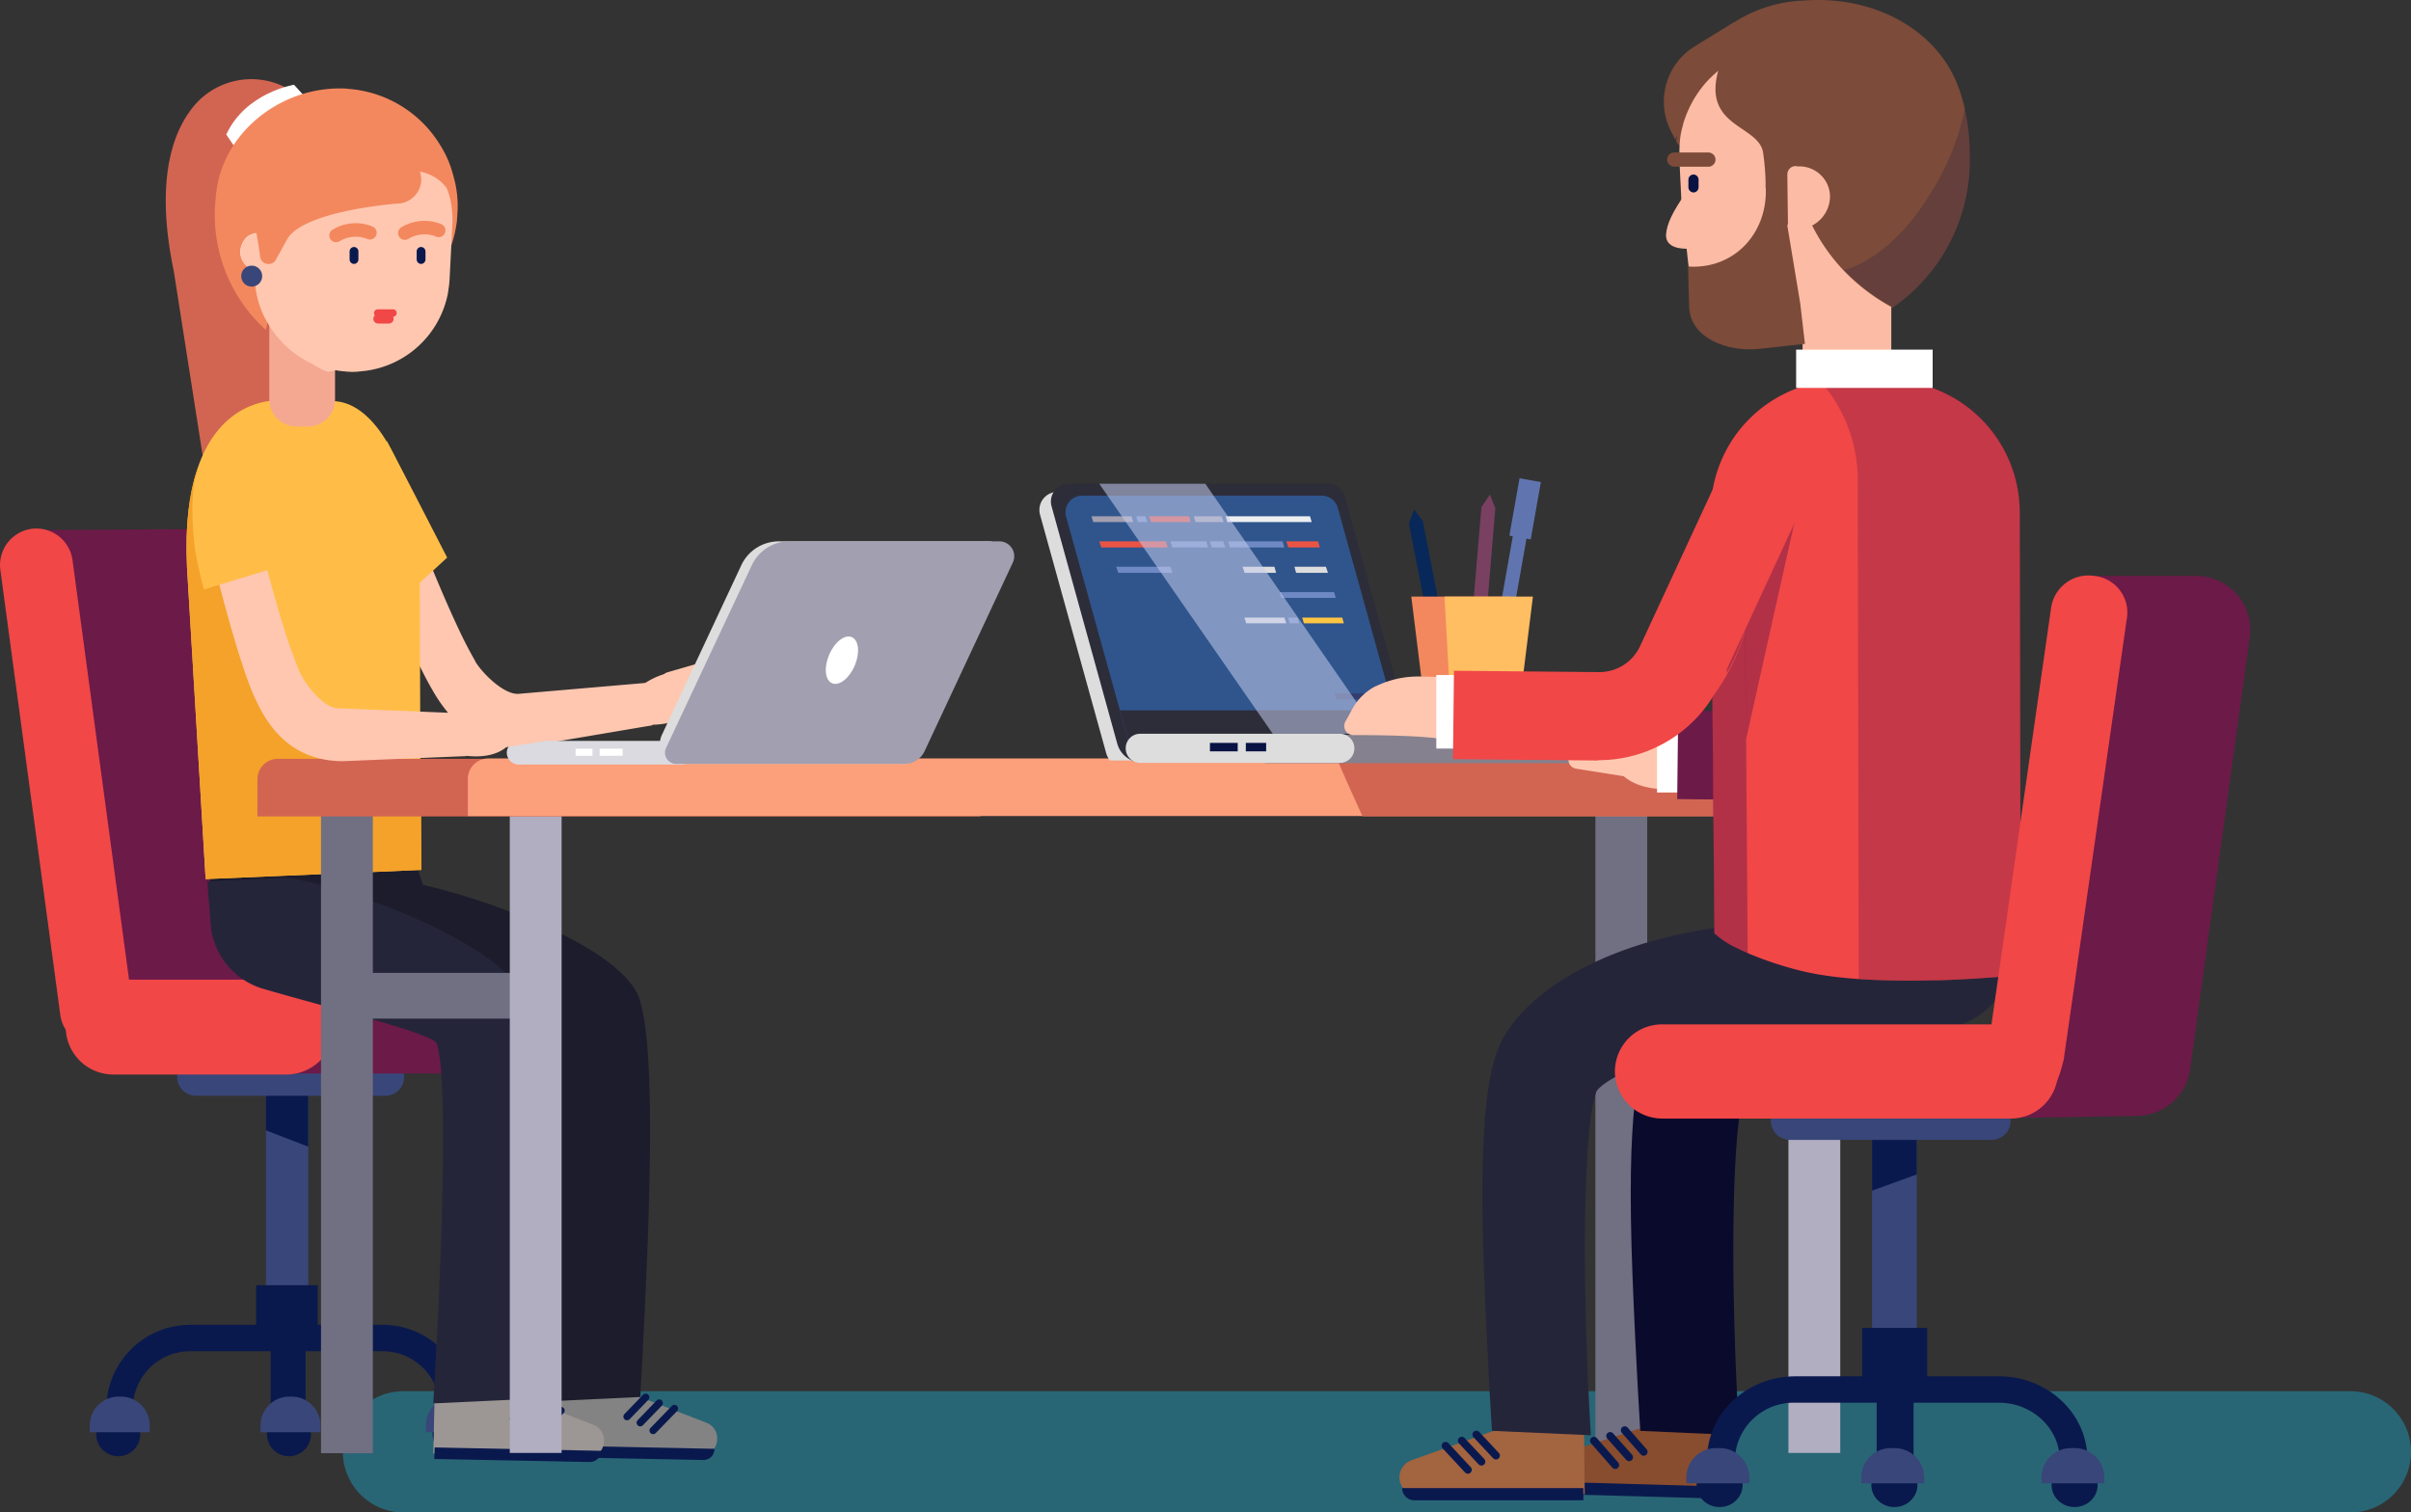 <svg xmlns="http://www.w3.org/2000/svg" viewBox="0 0 366.593 230">
  <rect x="0" y="0" width="366.593" height="230" fill="#333333" stroke="none"/>
  <defs>
    <style>
      .cls-1 {
        fill: #6075b0;
      }

      .cls-2 {
        fill: #794061;
      }

      .cls-3 {
        fill: #072859;
      }

      .cls-4 {
        fill: #f3885e;
      }

      .cls-5 {
        fill: #ffbe62;
      }

      .cls-6 {
        fill: #7c4b39;
      }

      .cls-7 {
        fill: #fcbba4;
      }

      .cls-8, .cls-9 {
        fill: #081344;
      }

      .cls-9 {
        opacity: 0.2;
      }

      .cls-10, .cls-11 {
        fill: #0c0f39;
      }

      .cls-10 {
        opacity: 0.62;
      }

      .cls-11 {
        opacity: 0.16;
      }

      .cls-12 {
        fill: #2193b0;
        opacity: 0.54;
      }

      .cls-13 {
        fill: #d26552;
      }

      .cls-14 {
        fill: #ffc7b0;
      }

      .cls-15 {
        fill: #ffbd48;
      }

      .cls-16, .cls-40, .cls-47, .cls-48 {
        fill: #6c1a48;
      }

      .cls-17 {
        fill: #f14747;
      }

      .cls-18 {
        fill: #394679;
      }

      .cls-19 {
        fill: #0a194d;
      }

      .cls-20 {
        fill: #1c1c2d;
      }

      .cls-21 {
        fill: #848383;
      }

      .cls-22, .cls-44, .cls-51 {
        fill: none;
        stroke-linecap: round;
        stroke-miterlimit: 10;
      }

      .cls-22, .cls-44 {
        stroke: #0a194d;
      }

      .cls-22 {
        stroke-width: 1.114px;
      }

      .cls-23 {
        fill: #9c9694;
      }

      .cls-24 {
        fill: #25253a;
      }

      .cls-25 {
        fill: #f4a22a;
      }

      .cls-26 {
        fill: #716f82;
      }

      .cls-27 {
        fill: #b1aec1;
      }

      .cls-28 {
        fill: #fc9f7b;
      }

      .cls-29 {
        fill: #ddd;
      }

      .cls-30 {
        fill: #2d2d3a;
      }

      .cls-31 {
        fill: #2f558c;
      }

      .cls-32 {
        fill: #eceef0;
      }

      .cls-33 {
        fill: #ea5444;
      }

      .cls-34 {
        fill: #a29fb0;
      }

      .cls-35 {
        fill: #6e89c4;
      }

      .cls-36 {
        fill: #ffc543;
      }

      .cls-37 {
        fill: #313d6e;
      }

      .cls-38 {
        fill: #85818e;
      }

      .cls-39 {
        fill: #c5cbed;
        opacity: 0.55;
      }

      .cls-40 {
        opacity: 0.37;
      }

      .cls-41 {
        fill: #dadae0;
      }

      .cls-42 {
        fill: #fff;
      }

      .cls-43 {
        fill: #884c2e;
      }

      .cls-44 {
        stroke-width: 1.185px;
      }

      .cls-45 {
        fill: #0a0a2c;
      }

      .cls-46 {
        fill: #a36440;
      }

      .cls-47 {
        opacity: 0.33;
      }

      .cls-48 {
        opacity: 0.48;
      }

      .cls-49 {
        fill: #f4a891;
      }

      .cls-50 {
        fill: #ffdcd4;
      }

      .cls-51 {
        stroke: #f3885e;
        stroke-width: 2.054px;
      }
    </style>
  </defs>
  <g id="separator_vector" transform="translate(-0.002 0.019)">
    <g id="Group_270" data-name="Group 270" transform="translate(214.229 72.711)">
      <g id="Group_266" data-name="Group 266" transform="translate(12.083)">
        <rect id="Rectangle_107" data-name="Rectangle 107" class="cls-1" width="2.112" height="29.412" transform="translate(5.127 0.829) rotate(10.038)"/>
        <rect id="Rectangle_108" data-name="Rectangle 108" class="cls-1" width="3.297" height="8.86" transform="translate(4.735 0) rotate(10.038)"/>
      </g>
      <g id="Group_267" data-name="Group 267" transform="translate(8.551 2.484)">
        <path id="Path_439" data-name="Path 439" class="cls-2" d="M434.663,177.421l-2.163-.206,2.472-29.309L436.26,146l.824,2.06Z" transform="translate(-432.5 -146)"/>
      </g>
      <g id="Group_268" data-name="Group 268" transform="translate(0 4.75)">
        <path id="Path_440" data-name="Path 440" class="cls-3" d="M423.626,181.048l-2.06.412-5.666-28.9.773-2.163,1.339,1.751Z" transform="translate(-415.9 -150.4)"/>
      </g>
      <g id="Group_269" data-name="Group 269" transform="translate(0.361 17.988)">
        <path id="Path_441" data-name="Path 441" class="cls-4" d="M428.7,200.206h-9.117L416.6,176.1h15.092Z" transform="translate(-416.6 -176.1)"/>
        <path id="Path_442" data-name="Path 442" class="cls-5" d="M436.856,200.206h-9.117L426.4,176.1h13.444Z" transform="translate(-421.352 -176.1)"/>
      </g>
    </g>
    <g id="Group_271" data-name="Group 271" transform="translate(252.984 -0.019)">
      <path id="Path_443" data-name="Path 443" class="cls-6" d="M501.832,6.5l-6.027,3.709A9.87,9.87,0,0,0,492.2,23.035c.464.927.773,1.494.67,1.442-.206-.258,9.22-17.874,9.22-17.874" transform="translate(-491.138 -3.142)"/>
      <path id="Path_444" data-name="Path 444" class="cls-7" d="M537.3,94.482h3.091a5.221,5.221,0,0,0,5.2-5.2V74.7a5.221,5.221,0,0,0-5.2-5.2H537.3a5.221,5.221,0,0,0-5.2,5.2V89.28A5.289,5.289,0,0,0,537.3,94.482Z" transform="translate(-511 -33.691)"/>
      <path id="Path_445" data-name="Path 445" class="cls-6" d="M494.8,21.316c-.155,1.185,5.357,3.142,5.46,4.43l-.876,2.472c6.748-2.472.773,1.288.773,1.288,2.009,5.975,1.288,9.272,7.057,11.538a21.419,21.419,0,0,0,9.272,1.442c4.378-.309,8.293,1.082,11.487-.464a5.663,5.663,0,0,0,1.854-1.339,22.982,22.982,0,0,0,2.987-3.709c.309-.515.618-1.03.927-1.6,1.751-3.348,5.254-13.135,5-17.2C537.962,6.79,527.042-.782,514.525.042c-.309,0-.618.052-.979.052a21.106,21.106,0,0,0-16.071,9.272c-.206.258-.361.567-.567.876h0C495.879,11.89,495.364,19,495.364,19A8.492,8.492,0,0,0,494.8,21.316Z" transform="translate(-492.91 0.019)"/>
      <path id="Path_446" data-name="Path 446" class="cls-7" d="M495.768,31.256l.154,3.142.258,5.151.412,1.854c.052.824.464,5.1.618,5.872,1.442,7.314,6.233,8.86,13.7,9.787a2.937,2.937,0,0,0,.67.052,12.589,12.589,0,0,0,2.421.052,16.754,16.754,0,0,0,2.318-.309,14.544,14.544,0,0,0,4.224-1.391h0a17.58,17.58,0,0,0,7.778-7.211,16.618,16.618,0,0,0,2.215-7.881V38.365l-.1-1.494-.258-5.1V31.72h0l-.052-.927-.052-.721-.052-.67v-.155a12.441,12.441,0,0,0-.67-3.4,16.285,16.285,0,0,0-.824-2.215l-.155-.309a17.577,17.577,0,0,0-.876-1.7h0a16.788,16.788,0,0,0-4.945-5.305c-.412-.309-.824-.567-1.236-.824a17.629,17.629,0,0,0-9.941-2.421,15.1,15.1,0,0,0-7.623,2.524,18.011,18.011,0,0,0-3.915,3.194,16.743,16.743,0,0,0-3.451,6.13,1.212,1.212,0,0,0-.1.412,11.548,11.548,0,0,0-.464,2.318A27.8,27.8,0,0,0,495.768,31.256Z" transform="translate(-493.367 -6.316)"/>
      <path id="Path_447" data-name="Path 447" class="cls-6" d="M507.222,11.656c-3.657,10.1,5.975,9.272,6.439,13.908a36.94,36.94,0,0,1,.361,5.1l.721,2.369a1.715,1.715,0,0,0,1.648,1.236,1.737,1.737,0,0,0,1.751-1.751v-.052l-.1-3.76,1.854,5a28.383,28.383,0,0,0,5.975,9.581,29.8,29.8,0,0,0,7.469,5.666,27.205,27.205,0,0,0,11.744-22.973,35.3,35.3,0,0,0-.206-3.966,32.876,32.876,0,0,0-.618-3.5C539.518-1.325,515.1,5.423,512.785,6.3,510.312,7.226,507.222,11.656,507.222,11.656Z" transform="translate(-498.536 -2.168)"/>
      <path id="Path_448" data-name="Path 448" class="cls-7" d="M491.8,63.236v.258c.052,1.082.979,1.957,3.3,1.906l-.309-8.5C492.882,59.733,491.955,61.433,491.8,63.236Z" transform="translate(-491.459 -27.581)"/>
      <path id="Path_449" data-name="Path 449" class="cls-6" d="M493.182,47.163h5.2a1.088,1.088,0,0,0,1.082-1.082h0A1.088,1.088,0,0,0,498.384,45h-5.2a1.088,1.088,0,0,0-1.082,1.082h0A1.124,1.124,0,0,0,493.182,47.163Z" transform="translate(-491.604 -21.811)"/>
      <path id="Path_450" data-name="Path 450" class="cls-8" d="M499.173,54.23h0a.792.792,0,0,0,.773-.773V52.273a.792.792,0,0,0-.773-.773h0a.792.792,0,0,0-.773.773v1.133A.8.8,0,0,0,499.173,54.23Z" transform="translate(-494.659 -24.963)"/>
      <path id="Path_451" data-name="Path 451" class="cls-9" d="M544.4,56.376a29.8,29.8,0,0,0,7.469,5.666,27.205,27.205,0,0,0,11.744-22.973,35.3,35.3,0,0,0-.206-3.966,32.846,32.846,0,0,0-.618-3.5,38.167,38.167,0,0,1-5.409,13.341C552.075,53.595,546.306,55.861,544.4,56.376Z" transform="translate(-516.965 -15.313)"/>
      <path id="Path_452" data-name="Path 452" class="cls-6" d="M498.3,64.438l.154,5.975c0,5.1,6.027,7.108,10.508,6.645l7.108-.773L515.35,70.1l-1.957-11.8,3.142-8.808L510.1,52.178h0c.464,7.005-4.533,12.671-11.538,12.362Z" transform="translate(-494.611 -23.993)"/>
      <path id="Path_453" data-name="Path 453" class="cls-7" d="M528.888,49a1.275,1.275,0,0,0-1.288,1.288l.052,4.43.052,3.863h1.854a5.02,5.02,0,0,0,4.533-4.945,4.552,4.552,0,0,0-1.442-3.3,4.686,4.686,0,0,0-3.091-1.288h-.412Z" transform="translate(-508.818 -23.751)"/>
    </g>
    <g id="separator_vector-2" data-name="separator_vector" transform="translate(0.002 12.019)">
      <path id="Path_454" data-name="Path 454" class="cls-10" d="M253.4,211.2v0Z" transform="translate(-122.876 -114.439)"/>
      <path id="Path_455" data-name="Path 455" class="cls-11" d="M253.4,211.2v0Z" transform="translate(-122.876 -114.439)"/>
      <path id="Path_456" data-name="Path 456" class="cls-12" d="M110.42,429.14H406.446a9.211,9.211,0,0,0,9.22-9.22h0a9.211,9.211,0,0,0-9.22-9.22H110.42a9.211,9.211,0,0,0-9.22,9.22h0A9.244,9.244,0,0,0,110.42,429.14Z" transform="translate(-49.073 -211.178)"/>
      <g id="Group_291" data-name="Group 291">
        <path id="Path_457" data-name="Path 457" class="cls-13" d="M73.282,31.617l-1.391-2.472a11.454,11.454,0,0,0-9.169-5.769h0a11.39,11.39,0,0,0-9.89,4.533h0c-.206.258-.361.515-.515.721-3.245,4.79-4.533,12.568-2.163,23.9l4.533,28.948,15.2,2.163,4.842-45.9A11.48,11.48,0,0,0,73.282,31.617Z" transform="translate(-23.731 -23.35)"/>
        <g id="Group_275" data-name="Group 275" transform="translate(56.35 60.807)">
          <g id="Group_273" data-name="Group 273" transform="translate(39.25 27.312)">
            <g id="Group_272" data-name="Group 272" transform="translate(5.111)">
              <path id="Path_458" data-name="Path 458" class="cls-14" d="M196.8,198.429l7.108-2.06a1.009,1.009,0,0,0,.67-1.236h0a1.009,1.009,0,0,0-1.236-.67l-7.108,2.06a1.009,1.009,0,0,0-.67,1.236h0A1.009,1.009,0,0,0,196.8,198.429Z" transform="translate(-195.523 -194.423)"/>
              <path id="Path_459" data-name="Path 459" class="cls-14" d="M201.7,202.017l5.718-1.648a1.009,1.009,0,0,0,.67-1.236h0a1.009,1.009,0,0,0-1.236-.67l-5.718,1.648a1.009,1.009,0,0,0-.67,1.236h0A.989.989,0,0,0,201.7,202.017Z" transform="translate(-197.899 -196.362)"/>
              <path id="Path_460" data-name="Path 460" class="cls-14" d="M199.7,207.026l6.748-1.957a1.009,1.009,0,0,0,.67-1.236h0a1.009,1.009,0,0,0-1.236-.67l-6.748,1.957a1.009,1.009,0,0,0-.67,1.236h0A1.033,1.033,0,0,0,199.7,207.026Z" transform="translate(-196.929 -198.641)"/>
            </g>
            <path id="Path_461" data-name="Path 461" class="cls-14" d="M194.872,197.8c-.052,0-.979.1-1.906.206a11.133,11.133,0,0,0-4.687,1.648l-2.678,1.751a45.957,45.957,0,0,0,2.472,4.687c5.615.309,7.211-2.421,7.211-2.421Z" transform="translate(-185.6 -196.06)"/>
          </g>
          <g id="Group_274" data-name="Group 274">
            <path id="Path_462" data-name="Path 462" class="cls-14" d="M109.4,152.062s3.3,8.808,6.645,16.019c.927,2.009,1.854,3.863,2.73,5.357.258.464.515.876.773,1.288,3.348,5.151,7.778,8.087,14.114,7.263.052,0,18.595-3.142,18.595-3.142l-1.082-6.439-19.162,1.648c-2.06.258-5.151-2.627-6.49-4.584a2.088,2.088,0,0,1-.258-.464c-.618-1.082-1.339-2.421-2.06-3.915-4.327-8.963-9.787-23.694-9.787-23.694Z" transform="translate(-109.4 -141.4)"/>
          </g>
        </g>
        <path id="Path_463" data-name="Path 463" class="cls-15" d="M114.1,130c.361.567,9.22,17.822,9.22,17.822l-6.9,6.336Z" transform="translate(-55.329 -75.065)"/>
        <g id="Group_282" data-name="Group 282" transform="translate(0 68.328)">
          <path id="Path_464" data-name="Path 464" class="cls-16" d="M66.664,229.549,25.147,233.67,9.9,156.354l23.488-.155a21.787,21.787,0,0,1,21.428,17.307Z" transform="translate(-4.802 -156.098)"/>
          <path id="Path_465" data-name="Path 465" class="cls-17" d="M9.17,229.969.053,162.285a5.562,5.562,0,0,1,4.739-6.233h0a5.562,5.562,0,0,1,6.233,4.739l9.117,67.684a5.562,5.562,0,0,1-4.739,6.233h0A5.525,5.525,0,0,1,9.17,229.969Z" transform="translate(-0.002 -156.002)"/>
          <g id="Group_281" data-name="Group 281" transform="translate(9.992 68.455)">
            <g id="Group_276" data-name="Group 276" transform="translate(30.442 14.783)">
              <rect id="Rectangle_109" data-name="Rectangle 109" class="cls-18" width="6.439" height="37.963"/>
              <path id="Path_466" data-name="Path 466" class="cls-19" d="M84.939,321.9v8.551L78.5,327.978v-5.821C80.148,322.106,83.239,321.952,84.939,321.9Z" transform="translate(-78.5 -319.685)"/>
            </g>
            <path id="Path_467" data-name="Path 467" class="cls-18" d="M83.927,318.069H55.185a2.88,2.88,0,0,1-2.885-2.885h0a2.88,2.88,0,0,1,2.885-2.885H83.927a2.88,2.88,0,0,1,2.885,2.885h0A2.88,2.88,0,0,1,83.927,318.069Z" transform="translate(-35.353 -300.247)"/>
            <path id="Path_468" data-name="Path 468" class="cls-16" d="M103.129,303.323H70.111a7.233,7.233,0,0,1-7.211-7.211h0a7.233,7.233,0,0,1,7.211-7.211h33.018a7.233,7.233,0,0,1,7.211,7.211h0A7.233,7.233,0,0,1,103.129,303.323Z" transform="translate(-40.493 -288.9)"/>
            <path id="Path_469" data-name="Path 469" class="cls-17" d="M53.036,303.623H26.611a7.233,7.233,0,0,1-7.211-7.211h0a7.233,7.233,0,0,1,7.211-7.211H53.036a7.233,7.233,0,0,1,7.211,7.211h0A7.3,7.3,0,0,1,53.036,303.623Z" transform="translate(-19.4 -289.046)"/>
            <g id="Group_278" data-name="Group 278" transform="translate(6.181 46.616)">
              <g id="Group_277" data-name="Group 277" transform="translate(0 6.027)">
                <path id="Path_470" data-name="Path 470" class="cls-19" d="M86.155,403.823H82.137a8.727,8.727,0,0,0-8.705-8.705H44.123a8.727,8.727,0,0,0-8.705,8.705H31.4A12.75,12.75,0,0,1,44.123,391.1H73.432A12.75,12.75,0,0,1,86.155,403.823Z" transform="translate(-31.4 -391.1)"/>
              </g>
              <rect id="Rectangle_110" data-name="Rectangle 110" class="cls-19" width="9.375" height="6.13" transform="translate(22.767)"/>
            </g>
            <g id="Group_279" data-name="Group 279" transform="translate(3.657 63.563)">
              <ellipse id="Ellipse_31" data-name="Ellipse 31" class="cls-19" cx="3.348" cy="3.348" rx="3.348" ry="3.348" transform="translate(0.979 2.369)"/>
              <path id="Path_471" data-name="Path 471" class="cls-18" d="M35.669,417.708H26.5v-1.03a4.375,4.375,0,0,1,4.378-4.378h.361a4.375,4.375,0,0,1,4.378,4.378v1.03Z" transform="translate(-26.5 -412.3)"/>
              <ellipse id="Ellipse_32" data-name="Ellipse 32" class="cls-19" cx="3.348" cy="3.348" rx="3.348" ry="3.348" transform="translate(52.128 2.369)"/>
              <path id="Path_472" data-name="Path 472" class="cls-18" d="M134.869,417.708H125.7v-1.03a4.375,4.375,0,0,1,4.378-4.378h.361a4.375,4.375,0,0,1,4.378,4.378v1.03Z" transform="translate(-74.602 -412.3)"/>
            </g>
            <rect id="Rectangle_111" data-name="Rectangle 111" class="cls-19" width="5.305" height="12.053" transform="translate(31.163 53.879)"/>
            <g id="Group_280" data-name="Group 280" transform="translate(29.618 63.563)">
              <ellipse id="Ellipse_33" data-name="Ellipse 33" class="cls-19" cx="3.348" cy="3.348" rx="3.348" ry="3.348" transform="translate(0.979 2.369)"/>
              <path id="Path_473" data-name="Path 473" class="cls-18" d="M86.017,417.708H76.9v-1.03a4.375,4.375,0,0,1,4.378-4.378h.361a4.375,4.375,0,0,1,4.378,4.378Z" transform="translate(-76.9 -412.3)"/>
            </g>
          </g>
        </g>
        <path id="Path_474" data-name="Path 474" class="cls-3" d="M109.058,306.9l-.258-.1A.229.229,0,0,0,109.058,306.9Z" transform="translate(-52.759 -160.796)"/>
        <path id="Path_475" data-name="Path 475" class="cls-3" d="M109.058,306.9l-.258-.1A.229.229,0,0,0,109.058,306.9Z" transform="translate(-52.759 -160.796)"/>
        <path id="Path_476" data-name="Path 476" class="cls-20" d="M61.6,243.5l.309,12.311c.155,6.748,2.885,12.414,11.487,12.671L95.8,271.367v-13.5l-2.885-9.22Z" transform="translate(-29.871 -130.102)"/>
        <g id="Group_286" data-name="Group 286" transform="translate(58.256 121.794)">
          <g id="Group_283" data-name="Group 283" transform="translate(24.828 78.089)">
            <path id="Path_477" data-name="Path 477" class="cls-21" d="M161.3,420.208l23.385.618a2.507,2.507,0,0,0,2.575-2.524h0a2.508,2.508,0,0,0-1.648-2.472l-11.435-4.43H161.506Z" transform="translate(-161.3 -411.4)"/>
            <path id="Path_478" data-name="Path 478" class="cls-19" d="M185.243,428.915l-23.643-.464.052-1.751,25.343.515h0A1.664,1.664,0,0,1,185.243,428.915Z" transform="translate(-161.445 -418.819)"/>
          </g>
          <g id="Group_284" data-name="Group 284" transform="translate(37.087 78.655)">
            <line id="Line_46" data-name="Line 46" class="cls-22" y1="2.936" x2="2.833"/>
            <line id="Line_47" data-name="Line 47" class="cls-22" y1="2.988" x2="2.885" transform="translate(2.009 0.876)"/>
            <line id="Line_48" data-name="Line 48" class="cls-22" y1="3.348" x2="3.245" transform="translate(3.966 1.7)"/>
          </g>
          <g id="Group_285" data-name="Group 285">
            <path id="Path_479" data-name="Path 479" class="cls-20" d="M137.979,339.073c1.391-23.334,2.266-50.479.464-54.858-1.854-2.73-13.908-5.563-25.343-8.705l2.421-15.71c9.22,1.442,31.266,8.705,36.005,16.844,2.009,3.451,2.679,15.762,1.751,39.559-.515,12.465-1.082,22.2-1.082,22.2Z" transform="translate(-113.1 -259.8)"/>
          </g>
        </g>
        <g id="Group_290" data-name="Group 290" transform="translate(31.523 121.434)">
          <g id="Group_287" data-name="Group 287" transform="translate(34.357 78.758)">
            <path id="Path_480" data-name="Path 480" class="cls-23" d="M127.9,420.808l23.385.618a2.507,2.507,0,0,0,2.575-2.524h0a2.508,2.508,0,0,0-1.648-2.472L140.777,412H128.106Z" transform="translate(-127.9 -412)"/>
            <path id="Path_481" data-name="Path 481" class="cls-19" d="M151.843,429.515l-23.643-.464.052-1.751,25.343.515h0A1.759,1.759,0,0,1,151.843,429.515Z" transform="translate(-128.045 -419.419)"/>
          </g>
          <g id="Group_288" data-name="Group 288" transform="translate(46.565 79.273)">
            <line id="Line_49" data-name="Line 49" class="cls-22" y1="2.988" x2="2.833"/>
            <line id="Line_50" data-name="Line 50" class="cls-22" y1="2.936" x2="2.885" transform="translate(2.009 0.927)"/>
            <line id="Line_51" data-name="Line 51" class="cls-22" y1="3.297" x2="3.245" transform="translate(3.966 1.751)"/>
          </g>
          <g id="Group_289" data-name="Group 289">
            <path id="Path_482" data-name="Path 482" class="cls-24" d="M95.557,339.043c1.391-23.334,2.266-50.479.464-54.858-1.7-1.7-15.144-4.945-26.321-8.19a11.208,11.208,0,0,1-7.932-9.169l-.567-7.16,12.259-.567c9.22,1.442,30.906,9.375,35.645,17.513,2.009,3.451,2.679,15.762,1.751,39.559-.515,12.465-1.082,22.2-1.082,22.2Z" transform="translate(-61.2 -259.1)"/>
          </g>
        </g>
        <path id="Path_483" data-name="Path 483" class="cls-15" d="M90.774,189.592l-23.076.979-9.684.412h-.052l-2.833-47.44c-.309-6.439.361-11.281,1.545-14.835,3.5-10.559,11.435-10.508,12.208-10.508l8.345.1c7.108,0,12.568,12,13.289,24.364l.1,32.348.052,11.332Z" transform="translate(-26.697 -69.343)"/>
        <path id="Path_484" data-name="Path 484" class="cls-25" d="M90.774,199.484l-23.076.979-9.684.412h-.052l-2.833-47.44c-.309-6.439.361-11.281,1.545-14.835l4.533,6.9,8.087,26.63,13.392,6.542,8.035,6.336.052,11.332Z" transform="translate(-26.697 -79.235)"/>
      </g>
      <line id="Line_52" data-name="Line 52" class="cls-18" y2="2.678" transform="translate(316.268 200.398)"/>
      <rect id="Rectangle_112" data-name="Rectangle 112" class="cls-19" width="35.078" height="6.954" transform="translate(243.639 135.29)"/>
      <rect id="Rectangle_113" data-name="Rectangle 113" class="cls-26" width="7.881" height="97.353" transform="translate(250.463 208.906) rotate(180)"/>
      <rect id="Rectangle_114" data-name="Rectangle 114" class="cls-27" width="7.881" height="97.353" transform="translate(279.812 208.906) rotate(180)"/>
      <rect id="Rectangle_115" data-name="Rectangle 115" class="cls-26" width="33.275" height="6.954" transform="translate(49.5 135.908)"/>
      <rect id="Rectangle_116" data-name="Rectangle 116" class="cls-26" width="7.881" height="97.353" transform="translate(56.69 208.949) rotate(180)"/>
      <rect id="Rectangle_117" data-name="Rectangle 117" class="cls-27" width="7.881" height="97.353" transform="translate(85.393 208.906) rotate(180)"/>
      <path id="Path_485" data-name="Path 485" class="cls-13" d="M75.9,232.757H185.873v-5.666A3.1,3.1,0,0,0,182.782,224H79.042a3.1,3.1,0,0,0-3.091,3.091v5.666Z" transform="translate(-36.805 -120.646)"/>
      <g id="Group_292" data-name="Group 292" transform="translate(71.134 103.302)">
        <path id="Path_486" data-name="Path 486" class="cls-28" d="M356.037,226.991v5.666H138.1v-5.666a3.111,3.111,0,0,1,3.142-3.091h211.7A3.1,3.1,0,0,1,356.037,226.991Z" transform="translate(-138.1 -223.9)"/>
        <path id="Path_487" data-name="Path 487" class="cls-13" d="M458.008,223.9v8.808H398.515c-1.03-2.266-2.73-6.027-3.915-8.808Z" transform="translate(-262.478 -223.9)"/>
      </g>
      <g id="Group_304" data-name="Group 304" transform="translate(158.038 61.528)">
        <path id="Path_488" data-name="Path 488" class="cls-29" d="M362.283,186.047H317.521a3.586,3.586,0,0,1-.567-1.185L306.91,148.651a2.745,2.745,0,0,1,2.627-3.451h39.4a2.767,2.767,0,0,1,2.627,1.957Z" transform="translate(-306.815 -143.964)"/>
        <path id="Path_489" data-name="Path 489" class="cls-30" d="M324.064,185.192H366.1l-11.178-40.435a2.661,2.661,0,0,0-2.627-1.957H312.937a2.7,2.7,0,0,0-2.627,3.4l9.993,36.108A3.911,3.911,0,0,0,324.064,185.192Z" transform="translate(-308.464 -142.8)"/>
        <path id="Path_490" data-name="Path 490" class="cls-31" d="M314.607,149.494l8.19,29.463,1.7,6.181h41.671l-1.7-6.181-8.551-30.8A2.534,2.534,0,0,0,353.5,146.3H317.028A2.537,2.537,0,0,0,314.607,149.494Z" transform="translate(-310.546 -144.497)"/>
        <g id="Group_299" data-name="Group 299" transform="translate(7.925 4.945)">
          <g id="Group_293" data-name="Group 293">
            <path id="Path_491" data-name="Path 491" class="cls-32" d="M362.057,153.276h12.826l-.258-.876H361.8Z" transform="translate(-341.402 -152.4)"/>
            <path id="Path_492" data-name="Path 492" class="cls-33" d="M339.509,153.276h6.027l-.258-.876H339.2Z" transform="translate(-330.443 -152.4)"/>
            <path id="Path_493" data-name="Path 493" class="cls-34" d="M322.458,153.276h6.078l-.258-.876H322.2Z" transform="translate(-322.2 -152.4)"/>
            <path id="Path_494" data-name="Path 494" class="cls-35" d="M335.658,153.276H337.1l-.309-.876H335.4Z" transform="translate(-328.601 -152.4)"/>
            <path id="Path_495" data-name="Path 495" class="cls-34" d="M352.658,153.276h4.275l-.309-.876H352.4Z" transform="translate(-336.844 -152.4)"/>
          </g>
          <g id="Group_294" data-name="Group 294" transform="translate(23.231 15.401)">
            <path id="Path_496" data-name="Path 496" class="cls-29" d="M373.687,183.176h-6.078l-.309-.876h6.078Z" transform="translate(-367.3 -182.3)"/>
            <path id="Path_497" data-name="Path 497" class="cls-36" d="M390.736,183.176h-6.078l-.258-.876h6.078Z" transform="translate(-375.592 -182.3)"/>
            <path id="Path_498" data-name="Path 498" class="cls-35" d="M381.9,183.176h-1.442l-.258-.876h1.442Z" transform="translate(-373.555 -182.3)"/>
          </g>
          <g id="Group_295" data-name="Group 295" transform="translate(1.185 3.812)">
            <path id="Path_499" data-name="Path 499" class="cls-33" d="M380.009,160.727h4.79l-.258-.927H379.7Z" transform="translate(-351.267 -159.8)"/>
            <path id="Path_500" data-name="Path 500" class="cls-35" d="M357.409,160.727h2.06l-.309-.927H357.1Z" transform="translate(-340.308 -159.8)"/>
            <path id="Path_501" data-name="Path 501" class="cls-33" d="M324.809,160.727h10.1l-.309-.927H324.5Z" transform="translate(-324.5 -159.8)"/>
            <path id="Path_502" data-name="Path 502" class="cls-35" d="M345.809,160.727h5.409l-.258-.927H345.5Z" transform="translate(-334.683 -159.8)"/>
            <path id="Path_503" data-name="Path 503" class="cls-35" d="M362.809,160.727h8.242l-.258-.927H362.5Z" transform="translate(-342.926 -159.8)"/>
          </g>
          <g id="Group_296" data-name="Group 296" transform="translate(36.932 26.94)">
            <path id="Path_504" data-name="Path 504" class="cls-37" d="M394.209,205.576H399l-.258-.876H393.9Z" transform="translate(-393.9 -204.7)"/>
          </g>
          <g id="Group_297" data-name="Group 297" transform="translate(3.76 7.675)">
            <path id="Path_505" data-name="Path 505" class="cls-29" d="M382.358,168.227H387.2l-.309-.927H382.1Z" transform="translate(-355.006 -167.3)"/>
            <path id="Path_506" data-name="Path 506" class="cls-29" d="M367.109,168.227h4.79l-.258-.927H366.8Z" transform="translate(-347.587 -167.3)"/>
            <path id="Path_507" data-name="Path 507" class="cls-35" d="M329.809,168.227h8.242l-.309-.927H329.5Z" transform="translate(-329.5 -167.3)"/>
          </g>
          <g id="Group_298" data-name="Group 298" transform="translate(28.588 11.538)">
            <path id="Path_508" data-name="Path 508" class="cls-35" d="M386.251,175.676h-8.242l-.309-.876h8.293Z" transform="translate(-377.7 -174.8)"/>
          </g>
        </g>
        <path id="Path_509" data-name="Path 509" class="cls-30" d="M330.6,209.7l1.7,6.181h41.671l-1.7-6.181Z" transform="translate(-318.349 -175.24)"/>
        <g id="Group_300" data-name="Group 300" transform="translate(32.546 38.169)">
          <path id="Path_510" data-name="Path 510" class="cls-38" d="M372.163,221.227h51.2a2.176,2.176,0,0,0,2.163-2.163h0a2.176,2.176,0,0,0-2.163-2.163h-51.2A2.176,2.176,0,0,0,370,219.063h0A2.176,2.176,0,0,0,372.163,221.227Z" transform="translate(-370 -216.9)"/>
        </g>
        <path id="Path_511" data-name="Path 511" class="cls-39" d="M324.5,142.8l26.373,38.014h16.071L340.622,142.8Z" transform="translate(-315.391 -142.8)"/>
        <g id="Group_303" data-name="Group 303" transform="translate(13.127 38.014)">
          <g id="Group_301" data-name="Group 301">
            <path id="Path_512" data-name="Path 512" class="cls-29" d="M334.515,221.03h30.339a2.2,2.2,0,0,0,2.215-2.215h0a2.2,2.2,0,0,0-2.215-2.215H334.515a2.2,2.2,0,0,0-2.215,2.215h0A2.2,2.2,0,0,0,334.515,221.03Z" transform="translate(-332.3 -216.6)"/>
          </g>
          <g id="Group_302" data-name="Group 302" transform="translate(12.806 1.39)">
            <rect id="Rectangle_118" data-name="Rectangle 118" class="cls-8" width="4.224" height="1.288" transform="translate(4.224 1.288) rotate(180)"/>
            <rect id="Rectangle_119" data-name="Rectangle 119" class="cls-8" width="3.091" height="1.288" transform="translate(8.548 1.288) rotate(180)"/>
          </g>
        </g>
      </g>
      <g id="Group_308" data-name="Group 308" transform="translate(127.382 91.198)">
        <g id="Group_306" data-name="Group 306" transform="translate(0 0.052)">
          <path id="Path_513" data-name="Path 513" class="cls-17" d="M247.3,201.427v11.59h9.684v-11.59a.923.923,0,0,0-.927-.927h-7.829A.923.923,0,0,0,247.3,201.427Z" transform="translate(-247.3 -200.5)"/>
          <g id="Group_305" data-name="Group 305" transform="translate(8.808 2.369)">
            <path id="Path_514" data-name="Path 514" class="cls-17" d="M265.173,213.238c.1-.052,3.091-1.8,3.348-4.842a2.754,2.754,0,0,0-.721-2.266,4.43,4.43,0,0,0-3.039-1.03l.052,1.391a2.977,2.977,0,0,1,1.957.618,1.427,1.427,0,0,1,.309,1.185c-.206,2.318-2.627,3.76-2.678,3.76Z" transform="translate(-264.4 -205.099)"/>
          </g>
        </g>
        <path id="Path_515" data-name="Path 515" class="cls-17" d="M256.1,212.917h5.151v-11.59a.923.923,0,0,0-.927-.927h-.309a27.863,27.863,0,0,1-1.494,8.551C257.388,211.887,256.409,212.711,256.1,212.917Z" transform="translate(-251.567 -200.4)"/>
        <g id="Group_307" data-name="Group 307" transform="translate(4.533)">
          <path id="Path_516" data-name="Path 516" class="cls-40" d="M263.775,203.8a4.02,4.02,0,0,0-2.524-1.03v-1.442a.923.923,0,0,0-.927-.927h-.309a27.863,27.863,0,0,1-1.494,8.551c-1.133,2.885-2.112,3.76-2.421,3.966h5.151v-2.06c.567-.361,2.988-2.06,3.245-4.79A2.9,2.9,0,0,0,263.775,203.8Zm-.721,2.163a4.62,4.62,0,0,1-1.854,3.142v-4.893a2.674,2.674,0,0,1,1.494.567A1.335,1.335,0,0,1,263.054,205.963Z" transform="translate(-256.1 -200.4)"/>
        </g>
      </g>
      <g id="Group_318" data-name="Group 318" transform="translate(29.252 55.141)">
        <g id="Group_313" data-name="Group 313" transform="translate(47.806 15.144)">
          <g id="Group_312" data-name="Group 312">
            <path id="Path_517" data-name="Path 517" class="cls-29" d="M232.509,193.642H197.894a3.093,3.093,0,0,1-2.782-4.43l12.053-25.755a6.293,6.293,0,0,1,5.769-3.657h31.884a2.263,2.263,0,0,1,2.06,3.194Z" transform="translate(-171.521 -159.8)"/>
            <g id="Group_311" data-name="Group 311" transform="translate(0 30.339)">
              <g id="Group_309" data-name="Group 309">
                <path id="Path_518" data-name="Path 518" class="cls-41" d="M176.076,222.306H151.4a1.825,1.825,0,0,1-1.8-1.8h0a1.825,1.825,0,0,1,1.8-1.8h24.673a1.825,1.825,0,0,1,1.8,1.8h0A1.792,1.792,0,0,1,176.076,222.306Z" transform="translate(-149.6 -218.7)"/>
              </g>
              <g id="Group_310" data-name="Group 310" transform="translate(10.456 1.185)">
                <rect id="Rectangle_120" data-name="Rectangle 120" class="cls-42" width="3.503" height="1.082" transform="translate(3.657)"/>
                <rect id="Rectangle_121" data-name="Rectangle 121" class="cls-42" width="2.575" height="1.082"/>
              </g>
            </g>
            <path id="Path_519" data-name="Path 519" class="cls-34" d="M232.716,193.642H198a1.709,1.709,0,0,1-1.545-2.421l13.032-27.764a6.293,6.293,0,0,1,5.769-3.657h31.884a2.263,2.263,0,0,1,2.06,3.194l-13.444,28.742A3.353,3.353,0,0,1,232.716,193.642Z" transform="translate(-172.244 -159.8)"/>
          </g>
          <ellipse id="Ellipse_34" data-name="Ellipse 34" class="cls-42" cx="3.812" cy="2.112" rx="3.812" ry="2.112" transform="translate(47.518 20.747) rotate(-66.858)"/>
        </g>
        <g id="Group_317" data-name="Group 317" transform="translate(2.632 5.872)">
          <g id="Group_315" data-name="Group 315" transform="translate(36.108 33.167)">
            <g id="Group_314" data-name="Group 314" transform="translate(5.404)">
              <path id="Path_520" data-name="Path 520" class="cls-14" d="M143.629,209.286l7.314-1.133a1.032,1.032,0,0,0,.824-1.133h0a1.032,1.032,0,0,0-1.133-.824l-7.314,1.133a1.032,1.032,0,0,0-.824,1.133h0A1.065,1.065,0,0,0,143.629,209.286Z" transform="translate(-142.49 -206.19)"/>
              <path id="Path_521" data-name="Path 521" class="cls-14" d="M148.129,213.28l5.872-.927a1.032,1.032,0,0,0,.824-1.133h0a1.032,1.032,0,0,0-1.133-.824l-5.872.927a1.032,1.032,0,0,0-.824,1.133h0A.981.981,0,0,0,148.129,213.28Z" transform="translate(-144.673 -208.227)"/>
              <path id="Path_522" data-name="Path 522" class="cls-14" d="M145.529,218.134l6.954-1.082a1.032,1.032,0,0,0,.824-1.133h0a1.032,1.032,0,0,0-1.133-.824l-6.954,1.082a1.032,1.032,0,0,0-.824,1.133h0A1,1,0,0,0,145.529,218.134Z" transform="translate(-143.412 -210.506)"/>
            </g>
            <path id="Path_523" data-name="Path 523" class="cls-14" d="M141.684,208.447c-.1,0-.979,0-1.957-.051a9.948,9.948,0,0,0-4.842,1.082L132,210.868s1.648,4.893,1.854,4.945c5.563,1.03,7.469-1.494,7.469-1.494Z" transform="translate(-132 -207.257)"/>
          </g>
          <g id="Group_316" data-name="Group 316">
            <path id="Path_524" data-name="Path 524" class="cls-14" d="M61.9,151.793s2.163,9.169,4.533,16.689c.67,2.112,1.339,4.069,2.009,5.666.206.464.412.927.618,1.339,2.627,5.563,6.7,8.963,13.032,9.014.051,0,18.853-.773,18.853-.773l-.258-6.49-19.213-.773c-2.112,0-4.79-3.245-5.821-5.357a1.83,1.83,0,0,1-.206-.464c-.464-1.133-.979-2.575-1.545-4.121C70.76,157.1,67.257,141.8,67.257,141.8Z" transform="translate(-61.9 -141.8)"/>
          </g>
        </g>
        <path id="Path_525" data-name="Path 525" class="cls-15" d="M66.376,130.4,70.6,149.2l-12.053,3.657s-.67-2.369-1.185-5.1-1.082-9.787.258-13.032C58.8,131.533,62.874,131.018,66.376,130.4Z" transform="translate(-56.791 -130.4)"/>
      </g>
      <g id="Group_339" data-name="Group 339" transform="translate(204.394 41.13)">
        <g id="Group_338" data-name="Group 338">
          <g id="Group_319" data-name="Group 319" transform="translate(30.796 163.904)">
            <path id="Path_526" data-name="Path 526" class="cls-43" d="M484.671,431.393l-25.394-.515A2.748,2.748,0,0,1,456.6,428.1h0a2.7,2.7,0,0,1,1.906-2.576l12.671-4.121,13.753.618Z" transform="translate(-456.597 -421.4)"/>
            <path id="Path_527" data-name="Path 527" class="cls-19" d="M459.1,439.306l25.7.721.052-1.854L457.3,437.4h0A1.846,1.846,0,0,0,459.1,439.306Z" transform="translate(-456.936 -429.158)"/>
          </g>
          <g id="Group_320" data-name="Group 320" transform="translate(37.958 164.316)">
            <line id="Line_53" data-name="Line 53" class="cls-44" x1="2.885" y1="3.297" transform="translate(4.687)"/>
            <line id="Line_54" data-name="Line 54" class="cls-44" x1="2.885" y1="3.245" transform="translate(2.472 0.876)"/>
            <line id="Line_55" data-name="Line 55" class="cls-44" x1="3.245" y1="3.709" transform="translate(0 1.597)"/>
          </g>
          <g id="Group_321" data-name="Group 321" transform="translate(43.561 87.206)">
            <path id="Path_528" data-name="Path 528" class="cls-45" d="M497.873,350.382c-1.494-24.776-1.082-47.7.876-52.334,1.957-2.885,17.41-9.117,32.863-9.787L524.4,272.5c-20.243,1.03-34.717,8.6-39.765,17.307-2.112,3.657-3.966,11.075-2.988,36.314.515,13.238,1.185,23.591,1.185,23.591Z" transform="translate(-481.378 -272.5)"/>
          </g>
          <g id="Group_322" data-name="Group 322" transform="translate(8.391 164.419)">
            <path id="Path_529" data-name="Path 529" class="cls-46" d="M441.276,432.032l-25.394.206a2.792,2.792,0,0,1-2.782-2.73h0a2.8,2.8,0,0,1,1.8-2.627L427.42,422.4l13.753.258Z" transform="translate(-413.1 -422.4)"/>
            <path id="Path_530" data-name="Path 530" class="cls-19" d="M415.754,441.154h25.7V439.3H413.9A1.847,1.847,0,0,0,415.754,441.154Z" transform="translate(-413.488 -430.595)"/>
          </g>
          <g id="Group_323" data-name="Group 323" transform="translate(15.397 164.985)">
            <line id="Line_56" data-name="Line 56" class="cls-44" x1="2.988" y1="3.194" transform="translate(4.687)"/>
            <line id="Line_57" data-name="Line 57" class="cls-44" x1="2.988" y1="3.194" transform="translate(2.472 0.927)"/>
            <line id="Line_58" data-name="Line 58" class="cls-44" x1="3.4" y1="3.657" transform="translate(0 1.7)"/>
          </g>
          <g id="Group_324" data-name="Group 324" transform="translate(21 87.206)">
            <path id="Path_531" data-name="Path 531" class="cls-24" d="M454.073,350.382c-1.494-24.776-1.082-47.7.876-52.334,1.957-2.885,17.41-9.117,32.863-9.787L480.6,272.5c-20.243,1.03-34.717,8.6-39.765,17.307-2.112,3.657-3.966,11.075-2.988,36.314.515,13.238,1.185,23.591,1.185,23.591Z" transform="translate(-437.578 -272.5)"/>
          </g>
          <path id="Path_532" data-name="Path 532" class="cls-24" d="M511.8,275.239a11.446,11.446,0,0,0,2.627,7.314,11.571,11.571,0,0,0,8.86,4.172h19.265c.567,0,1.133-.052,1.7-.1a12.045,12.045,0,0,0,3.966-1.339c.206-.1.412-.258.618-.361a11.5,11.5,0,0,0,5.2-9.632l-.361-6.13-41.568-.361Z" transform="translate(-452.569 -183.5)"/>
          <g id="Group_327" data-name="Group 327" transform="translate(33.669 54.742)">
            <g id="Group_326" data-name="Group 326">
              <g id="Group_325" data-name="Group 325">
                <path id="Path_533" data-name="Path 533" class="cls-14" d="M475.662,213.763l-9.941-1.6a1.381,1.381,0,0,1-1.133-1.545h0a1.381,1.381,0,0,1,1.545-1.133l9.941,1.6a1.381,1.381,0,0,1,1.133,1.545h0A1.332,1.332,0,0,1,475.662,213.763Z" transform="translate(-463.338 -209.475)"/>
                <path id="Path_534" data-name="Path 534" class="cls-14" d="M471.3,219.254l-7.984-1.288a1.381,1.381,0,0,1-1.133-1.545h0a1.381,1.381,0,0,1,1.545-1.133l7.984,1.288a1.381,1.381,0,0,1,1.133,1.545h0A1.308,1.308,0,0,1,471.3,219.254Z" transform="translate(-462.174 -212.287)"/>
                <path id="Path_535" data-name="Path 535" class="cls-14" d="M473.547,225.86l-9.426-1.494a1.381,1.381,0,0,1-1.133-1.545h0a1.381,1.381,0,0,1,1.545-1.133l9.426,1.494a1.381,1.381,0,0,1,1.133,1.545h0A1.343,1.343,0,0,1,473.547,225.86Z" transform="translate(-462.562 -215.39)"/>
              </g>
              <path id="Path_536" data-name="Path 536" class="cls-14" d="M477.7,212.748c.1,0,1.339,0,2.627-.052a14.048,14.048,0,0,1,6.593,1.494l3.915,1.906s-2.266,6.645-2.576,6.7c-7.572,1.391-10.147-2.06-10.147-2.06Z" transform="translate(-469.703 -211.035)"/>
            </g>
            <rect id="Rectangle_122" data-name="Rectangle 122" class="cls-42" width="3.348" height="10.92" transform="translate(17.238 12.603) rotate(180)"/>
          </g>
          <g id="Group_328" data-name="Group 328" transform="translate(50.629 20.604)">
            <path id="Path_537" data-name="Path 537" class="cls-16" d="M517.352,191.155a20.457,20.457,0,0,0,18.492-11.8L536,179l10.353-31.627L533.578,143.2l-10.1,30.8a6.841,6.841,0,0,1-6.233,3.709l-21.995-.206-.154,13.444,21.995.206Z" transform="translate(-495.1 -143.2)"/>
          </g>
          <g id="Group_330" data-name="Group 330" transform="translate(0 49.485)">
            <g id="Group_329" data-name="Group 329" transform="translate(0 0.218)">
              <path id="Path_538" data-name="Path 538" class="cls-14" d="M398.092,204.539a8.379,8.379,0,0,1,3.554-3.4h.052a14.652,14.652,0,0,1,6.593-1.442l4.378.1s.876,10.353.824,10.044c-.1-.618-4.224-1.236-15.3-1.236a1.385,1.385,0,0,1-1.236-2.009Z" transform="translate(-396.809 -199.693)"/>
            </g>
            <rect id="Rectangle_123" data-name="Rectangle 123" class="cls-42" width="4.172" height="11.178" transform="translate(18.168 11.178) rotate(180)"/>
          </g>
          <path id="Path_539" data-name="Path 539" class="cls-17" d="M552.131,202.651s-4.327.464-10.1.721c-1.03.052-2.163.1-3.3.1-6.7.155-14.577-.052-20.192-1.494a53.492,53.492,0,0,1-7.881-2.627c-.773-.361-1.442-.67-2.06-.979a13.014,13.014,0,0,1-3.039-2.06h0l-.309-35.851L505,132.289A20.082,20.082,0,0,1,525.089,112.2h6.8a19.685,19.685,0,0,1,3.5.309,18.363,18.363,0,0,1,3.4.927h0a20.078,20.078,0,0,1,13.186,18.9Z" transform="translate(-449.271 -107.564)"/>
          <path id="Path_540" data-name="Path 540" class="cls-47" d="M567.842,202.554s-4.327.464-10.1.721c-1.03.051-2.163.1-3.3.1-3.606.1-7.52.051-11.229-.206l-.154-75.822a22.569,22.569,0,0,0-5.666-15.041,19.112,19.112,0,0,1,3.451-.309h6.8a19.684,19.684,0,0,1,3.5.309,18.363,18.363,0,0,1,3.4.927h0a20.078,20.078,0,0,1,13.186,18.9Z" transform="translate(-464.982 -107.467)"/>
          <path id="Path_541" data-name="Path 541" class="cls-48" d="M519.39,150.994c-.773,3.4-5.512,24.622-7.675,34.408l-.155-16.638a29.865,29.865,0,0,1-2.73,6.439l-1.03-8.757C507.9,166.447,520.42,146.564,519.39,150.994Z" transform="translate(-450.629 -126.063)"/>
          <g id="Group_336" data-name="Group 336" transform="translate(51.968 114.403)">
            <g id="Group_331" data-name="Group 331" transform="translate(28.279 2.73)">
              <rect id="Rectangle_124" data-name="Rectangle 124" class="cls-18" width="6.799" height="37.757"/>
              <path id="Path_542" data-name="Path 542" class="cls-19" d="M552.6,334.9v8.551l6.8-2.472v-5.769C557.7,335.055,554.454,334.951,552.6,334.9Z" transform="translate(-552.6 -332.685)"/>
            </g>
            <path id="Path_543" data-name="Path 543" class="cls-18" d="M525.585,331.069h30.7a2.88,2.88,0,0,0,2.885-2.885h0a2.88,2.88,0,0,0-2.885-2.885h-30.7a2.88,2.88,0,0,0-2.885,2.885h0A2.948,2.948,0,0,0,525.585,331.069Z" transform="translate(-509.823 -325.3)"/>
            <g id="Group_333" data-name="Group 333" transform="translate(3.194 34.355)">
              <g id="Group_332" data-name="Group 332" transform="translate(0 7.368)">
                <path id="Path_544" data-name="Path 544" class="cls-19" d="M503.9,418.971h4.224a8.938,8.938,0,0,1,9.22-8.654H548.3c5.048,0,9.22,3.915,9.22,8.654h4.224c0-7.005-6.027-12.671-13.444-12.671H517.344C509.927,406.3,503.9,411.966,503.9,418.971Z" transform="translate(-503.9 -406.3)"/>
              </g>
              <rect id="Rectangle_125" data-name="Rectangle 125" class="cls-19" width="9.89" height="8.293" transform="translate(33.479 8.293) rotate(180)"/>
            </g>
            <g id="Group_334" data-name="Group 334" transform="translate(0 52.643)">
              <ellipse id="Ellipse_35" data-name="Ellipse 35" class="cls-19" cx="3.503" cy="3.348" rx="3.503" ry="3.348" transform="translate(55.579 2.266)"/>
              <path id="Path_545" data-name="Path 545" class="cls-18" d="M602.5,432.857h9.632v-.876a4.485,4.485,0,0,0-4.481-4.481h-.618a4.485,4.485,0,0,0-4.481,4.481v.876Z" transform="translate(-548.518 -427.5)"/>
              <ellipse id="Ellipse_36" data-name="Ellipse 36" class="cls-19" cx="3.503" cy="3.348" rx="3.503" ry="3.348" transform="translate(1.597 2.266)"/>
              <path id="Path_546" data-name="Path 546" class="cls-18" d="M497.7,432.857h9.632v-.876a4.485,4.485,0,0,0-4.481-4.481h-.618a4.485,4.485,0,0,0-4.481,4.481v.876Z" transform="translate(-497.7 -427.5)"/>
            </g>
            <rect id="Rectangle_126" data-name="Rectangle 126" class="cls-19" width="5.615" height="12.002" transform="translate(34.6 54.983) rotate(180)"/>
            <g id="Group_335" data-name="Group 335" transform="translate(26.579 52.643)">
              <ellipse id="Ellipse_37" data-name="Ellipse 37" class="cls-19" cx="3.503" cy="3.348" rx="3.503" ry="3.348" transform="translate(1.597 2.266)"/>
              <path id="Path_547" data-name="Path 547" class="cls-18" d="M549.3,432.857h9.632v-.876a4.484,4.484,0,0,0-4.481-4.481h-.618a4.485,4.485,0,0,0-4.481,4.481v.876Z" transform="translate(-549.3 -427.5)"/>
            </g>
          </g>
          <path id="Path_548" data-name="Path 548" class="cls-16" d="M628.6,179.375,619.539,245a8.272,8.272,0,0,1-7.932,7.108l-20.707.361L603.52,170h16.9A8.223,8.223,0,0,1,628.6,179.375Z" transform="translate(-490.925 -135.592)"/>
          <g id="Group_337" data-name="Group 337" transform="translate(16.53 12.774)">
            <path id="Path_549" data-name="Path 549" class="cls-17" d="M451.1,177.655a20.456,20.456,0,0,0,18.492-11.8l14.938-32.245L472.323,128l-14.938,32.245a6.842,6.842,0,0,1-6.336,4.018l-21.995-.206L428.9,177.5l21.995.206A.31.31,0,0,1,451.1,177.655Z" transform="translate(-428.9 -128)"/>
          </g>
          <path id="Path_550" data-name="Path 550" class="cls-17" d="M483.86,316.72h53.055a7.178,7.178,0,0,0,7.16-7.16h0a7.178,7.178,0,0,0-7.16-7.16H483.86a7.177,7.177,0,0,0-7.16,7.16h0A7.211,7.211,0,0,0,483.86,316.72Z" transform="translate(-435.549 -199.793)"/>
          <rect id="Rectangle_127" data-name="Rectangle 127" class="cls-42" width="20.758" height="5.821" transform="translate(68.709)"/>
          <path id="Path_551" data-name="Path 551" class="cls-17" d="M598.292,243.456l9.632-67.323a5.588,5.588,0,0,0-5-6.181h0a5.742,5.742,0,0,0-6.542,4.739l-9.632,67.323a5.588,5.588,0,0,0,5,6.181h0C594.892,248.555,596.54,250.822,598.292,243.456Z" transform="translate(-488.89 -135.543)"/>
          <path id="Path_552" data-name="Path 552" class="cls-48" d="M510.809,235.237c-.773-.361-1.442-.67-2.06-.979a13.014,13.014,0,0,1-3.039-2.06h0l-.309-35.851a31.9,31.9,0,0,0,5.048-10.147Z" transform="translate(-449.465 -143.447)"/>
        </g>
      </g>
    </g>
    <path id="Path_553" data-name="Path 553" class="cls-49" d="M85.372,105.97H83.621A4.133,4.133,0,0,1,79.5,101.85V88.921A4.133,4.133,0,0,1,83.621,84.8h1.751a4.133,4.133,0,0,1,4.121,4.121V101.9A4.122,4.122,0,0,1,85.372,105.97Z" transform="translate(-38.549 -41.129)"/>
    <g id="Group_344" data-name="Group 344" transform="translate(32.71 12.868)">
      <path id="Path_554" data-name="Path 554" class="cls-42" d="M78.544,26.6,77.1,25s-7.366,1.185-10.3,7.572l1.082,1.6Z" transform="translate(-65.1 -25)"/>
      <g id="Group_343" data-name="Group 343" transform="translate(0 0.562)">
        <path id="Path_555" data-name="Path 555" class="cls-4" d="M100.329,45.309c0,.258-.052.515-.052.824a17.623,17.623,0,0,1-.824,3.709c-1.7,5.048-19.059-10.1-23.952-8.19-2.421.979-3.915,21.428-4.327,21.119A23.558,23.558,0,0,1,63.6,42.682c.67-9.632,9.684-16.792,19.213-16.586a4.431,4.431,0,0,1,.824.052,17.9,17.9,0,0,1,14.114,8.6h0a15.8,15.8,0,0,1,1.957,4.584A16.184,16.184,0,0,1,100.329,45.309Z" transform="translate(-63.5 -26.092)"/>
        <g id="Group_341" data-name="Group 341" transform="translate(3.81 5.702)">
          <path id="Path_556" data-name="Path 556" class="cls-50" d="M82.2,67.2a2.807,2.807,0,0,1-.258,1.133,2.959,2.959,0,0,1-.773,1.133,3.183,3.183,0,0,1-2.318.876l-1.906-.1L75.5,70.19l.206-4.327h0l.051-.824.052-.618-.052-.567V63.7h0l3.348.155a3.26,3.26,0,0,1,2.163.979,3.718,3.718,0,0,1,.721,1.236A1.791,1.791,0,0,1,82.2,67.2Z" transform="translate(-73.129 -50.03)"/>
          <path id="Path_557" data-name="Path 557" class="cls-14" d="M75.2,59.743v.67a14.432,14.432,0,0,0,1.545,5.924c.051.1.1.155.155.258a15.086,15.086,0,0,0,6.8,6.49h0A16.444,16.444,0,0,0,87.3,74.269a12.941,12.941,0,0,0,1.391.206c.206,0,.361.051.567.051a9.117,9.117,0,0,0,2.06-.051c.206,0,.361-.052.567-.052A14.723,14.723,0,0,0,104.56,62.679c.1-.67.206-1.339.258-2.06l.052-1.03.361-7.005a15.256,15.256,0,0,0-.1-3.091,11.138,11.138,0,0,0-.515-2.266,14.059,14.059,0,0,0-2.936-5.2,15.1,15.1,0,0,0-18.749-2.782c-.361.206-.721.464-1.03.67a14.426,14.426,0,0,0-4.172,4.481h0c-.258.464-.515.979-.773,1.442-.052.1-.1.155-.1.258-.258.618-.515,1.236-.721,1.854a11.017,11.017,0,0,0-.567,2.885v.155l.051.567-.052.618L75.509,53h0v.567L75.3,57.373l-.051,1.236v.567A2.309,2.309,0,0,0,75.2,59.743Z" transform="translate(-72.983 -37.162)"/>
          <path id="Path_558" data-name="Path 558" class="cls-50" d="M70.9,71.43a2.948,2.948,0,0,0,2.215,2.988.877.877,0,0,0,.361.052h.206l.927.052.1-1.906V72.2l.155-3.451-.927-.052H73.68a.877.877,0,0,0-.361.052h0a2.652,2.652,0,0,0-1.494.67A3.312,3.312,0,0,0,70.9,71.43Z" transform="translate(-70.896 -52.455)"/>
        </g>
        <path id="Path_559" data-name="Path 559" class="cls-14" d="M73.156,68.686h0v1.288h.1A14.54,14.54,0,0,0,74.7,75.9c.052.1.1.155.155.258A15.012,15.012,0,0,0,81.707,82.8h0c2.524,1.545,2.679,1.288,2.679,1.288s1.236-.155,1.082-.258a16.5,16.5,0,0,1-5.357-7.623c-.927-2.421-1.133-6.336-1.082-9.89v-.258c0-1.6.1-3.142.155-4.378v-.052c.1-1.7.206-2.782.206-2.782-1.133-2.524-3.194-2.266-5.2-1.185a11.65,11.65,0,0,0-.515,2.73v.155h0V60.7l-.051.567-.052.618v.824h-.1v.361a2.652,2.652,0,0,0-1.494.67,2.777,2.777,0,0,0-.979,1.957A2.905,2.905,0,0,0,73.156,68.686Z" transform="translate(-67.13 -41.021)"/>
        <path id="Path_560" data-name="Path 560" class="cls-4" d="M99.373,48.786a3.571,3.571,0,0,1-1.03,3.3,3.7,3.7,0,0,1-2.627,1.082s-14.68,1.082-16.792,5.666l-1.6,2.885a1.177,1.177,0,0,1-1.185.618h-.052a1.257,1.257,0,0,1-1.133-1.082C74.648,58.521,73,50.383,73,49.765a4.982,4.982,0,0,1,1.648-2.885A3.7,3.7,0,0,1,77.275,45.8H95.561A3.692,3.692,0,0,1,99.373,48.786Z" transform="translate(-68.106 -35.647)"/>
        <path id="Path_561" data-name="Path 561" class="cls-17" d="M110.967,92.433h2.318a.572.572,0,0,0,.567-.567h0a.572.572,0,0,0-.567-.567h-2.318a.572.572,0,0,0-.567.567h0A.572.572,0,0,0,110.967,92.433Z" transform="translate(-86.242 -57.711)"/>
        <path id="Path_562" data-name="Path 562" class="cls-17" d="M110.921,94.142h1.648a.737.737,0,0,0,.721-.721h0a.737.737,0,0,0-.721-.721h-1.648a.737.737,0,0,0-.721.721h0A.737.737,0,0,0,110.921,94.142Z" transform="translate(-86.145 -58.39)"/>
        <path id="Path_563" data-name="Path 563" class="cls-14" d="M115.642,84.8s-.155,1.082-1.7,1.03c-1.339-.052-1.442-.979-1.442-.979Z" transform="translate(-87.26 -54.56)"/>
        <ellipse id="Ellipse_38" data-name="Ellipse 38" class="cls-18" cx="1.597" cy="1.597" rx="1.597" ry="1.597" transform="translate(3.966 26.944)"/>
        <path id="Path_564" data-name="Path 564" class="cls-4" d="M101.054,42.547s4.481-.155,6.284,5.151c0,0,1.03-5.409-6.387-10.972S80.45,35.8,79.42,38.168a9.3,9.3,0,0,0-.927,4.224Z" transform="translate(-70.766 -29.974)"/>
        <g id="Group_342" data-name="Group 342" transform="translate(18.389 21.164)">
          <path id="Path_565" data-name="Path 565" class="cls-51" d="M104.351,68.3a5.768,5.768,0,0,0-5.151.412" transform="translate(-99.2 -67.519)"/>
          <path id="Path_566" data-name="Path 566" class="cls-51" d="M124.651,67.6a5.768,5.768,0,0,0-5.151.412" transform="translate(-109.044 -67.179)"/>
        </g>
        <path id="Path_567" data-name="Path 567" class="cls-19" d="M103.87,75.475h0a.682.682,0,0,1-.67-.67V73.57a.682.682,0,0,1,.67-.67h0a.682.682,0,0,1,.67.67v1.236A.682.682,0,0,1,103.87,75.475Z" transform="translate(-82.751 -48.789)"/>
        <path id="Path_568" data-name="Path 568" class="cls-19" d="M123.67,75.475h0a.682.682,0,0,1-.67-.67V73.57a.682.682,0,0,1,.67-.67h0a.682.682,0,0,1,.67.67v1.236A.682.682,0,0,1,123.67,75.475Z" transform="translate(-92.352 -48.789)"/>
      </g>
    </g>
  </g>
</svg>
